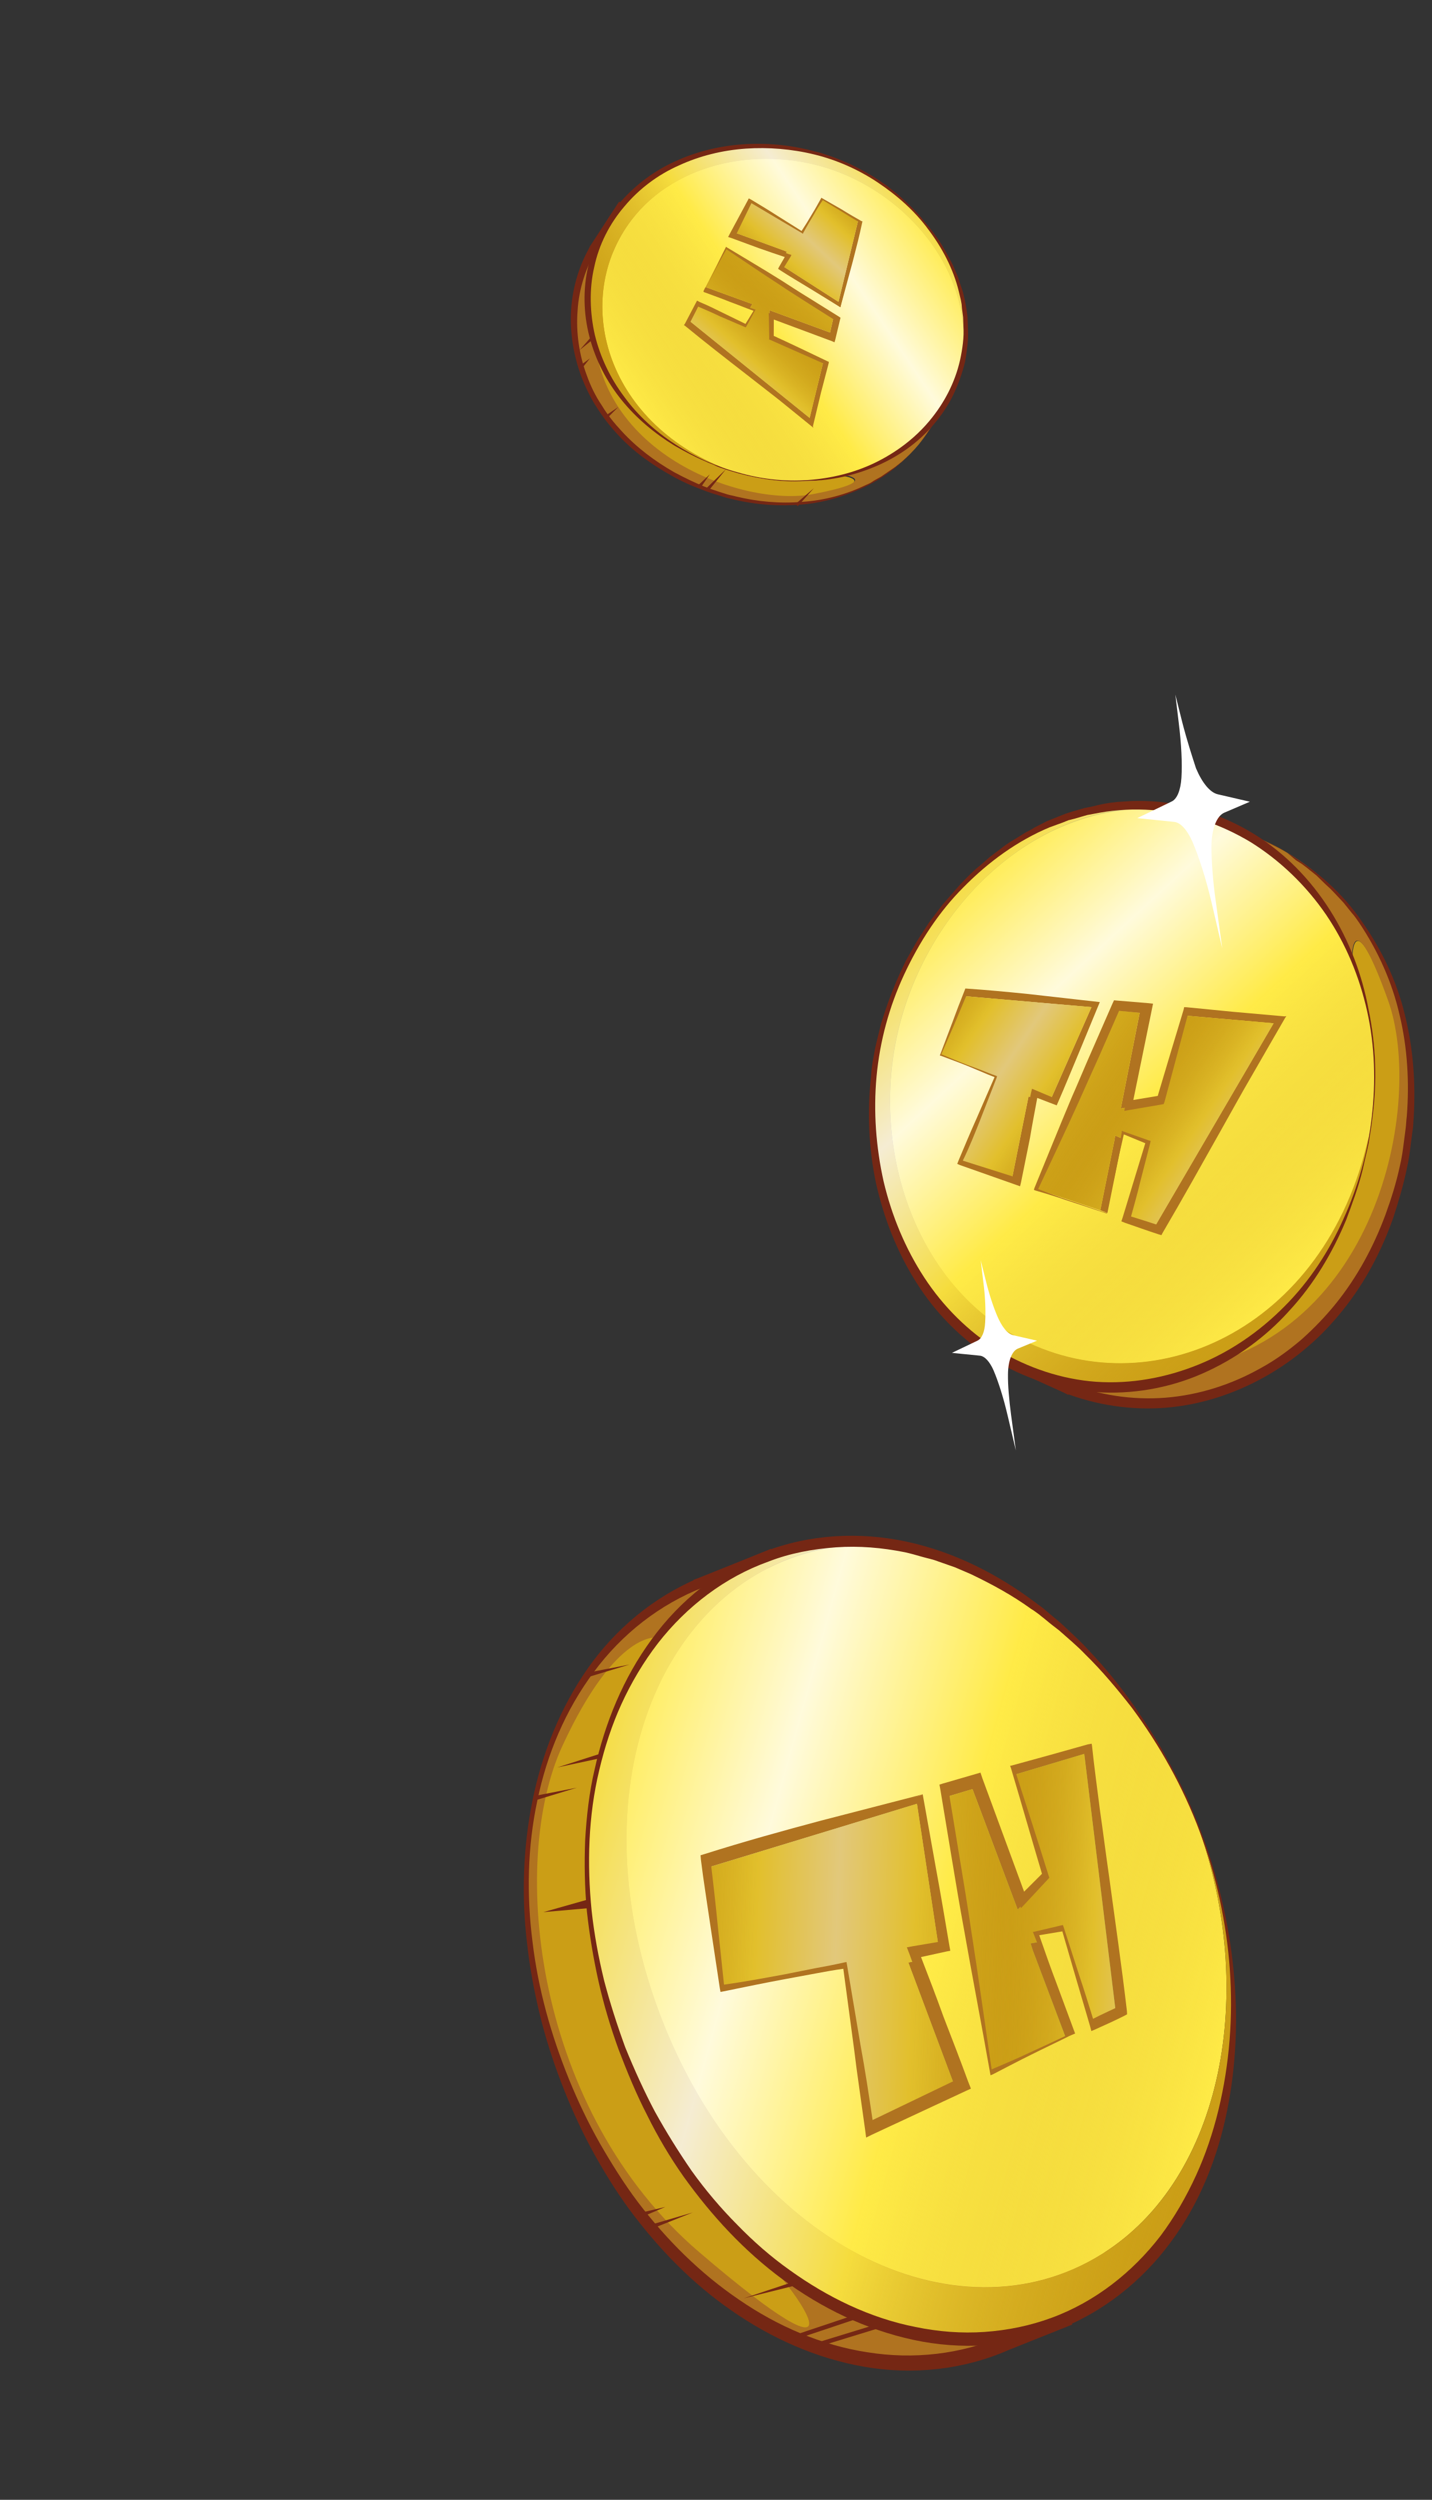 <svg width="330" height="576" viewBox="0 0 330 576" fill="none" xmlns="http://www.w3.org/2000/svg">
<rect x="0" y="0" width="330" height="576" fill="#333333" stroke="none"/>
<path d="M136.694 72.882C135.33 104.558 171.136 117.26 187.226 114.082C203.335 111.002 194.449 109.696 194.449 109.696L191.063 107.881L213.968 62.358C208.494 53.099 199.286 45.649 188.828 41.888C186.974 41.213 184.943 40.674 183.027 40.214L174.947 48.217C174.929 48.118 138.058 41.206 136.694 72.882Z" fill="#CB9E16"/>
<path d="M211.797 102.319C212.956 100.884 213.998 99.37 214.941 97.873L215.021 97.757L218.235 92.586L217.652 92.185C218.877 88.908 219.439 85.347 219.571 81.661C219.73 74.818 217.67 68.081 214.129 62.125L191.223 107.648L194.609 109.463C194.609 109.463 203.495 110.769 187.387 113.849C171.278 116.929 135.49 104.325 136.854 72.649C138.218 40.973 175.089 47.885 175.089 47.885L183.169 39.883C169.466 36.721 154.421 39.503 144.214 48.102L143.067 47.399L138.535 54.237C138.054 54.936 137.591 55.733 137.11 56.432L137.048 56.647C125.87 75.392 134.599 102.253 163.162 112.633C163.591 112.757 163.923 112.899 164.353 113.023C183.943 119.977 201.994 114.199 211.797 102.319Z" fill="#B07320"/>
<path d="M211.797 102.319C212.956 100.884 213.998 99.369 214.825 97.793L218.02 92.524L218.056 92.721L217.474 92.32L217.357 92.24L217.438 92.123C218.972 87.772 219.531 83.092 219.088 78.496C218.645 73.9 217.317 69.468 215.238 65.377C211.082 57.197 204.237 50.428 196.281 45.899C192.312 43.684 188.023 41.934 183.548 40.83C179.072 39.725 174.527 39.345 169.877 39.493C165.343 39.721 160.703 40.477 156.423 42.082C152.125 43.588 148.071 45.863 144.655 48.834L144.217 49.22L143.77 48.998L142.623 48.294L143.606 48.112L137.587 57.361L137.387 56.279L137.97 56.68L137.569 57.263C135.015 61.599 133.393 66.577 133.103 71.614C132.716 76.668 133.465 81.818 135.259 86.571C136.106 88.957 137.249 91.288 138.651 93.368C139.972 95.564 141.552 97.509 143.329 99.418C146.765 103.155 150.898 106.256 155.333 108.792C157.591 110.002 159.83 111.113 162.248 112.09C163.457 112.578 164.647 112.968 165.838 113.358L167.673 113.934C168.318 114.12 168.944 114.207 169.589 114.393C174.592 115.604 179.764 116.072 184.87 115.636C189.994 115.299 195.034 113.96 199.696 111.674C200.268 111.467 200.822 111.161 201.357 110.757L203.018 109.84L204.643 108.726L205.455 108.169L206.267 107.612L207.775 106.418L209.167 105.144L209.863 104.507L210.54 103.771L211.797 102.319ZM211.797 102.319C208.464 106.291 204.413 109.684 199.751 111.969C195.089 114.255 189.986 115.809 184.88 116.244C179.676 116.698 174.425 116.347 169.323 115.154C168.678 114.968 168.052 114.881 167.407 114.695L165.572 114.119C164.283 113.747 163.092 113.357 161.883 112.869C159.484 111.99 157.048 110.915 154.772 109.607C150.239 107.09 145.909 104.026 142.338 100.11C140.561 98.201 138.963 96.157 137.525 93.881C136.106 91.703 134.945 89.273 133.98 86.807C132.15 81.858 131.267 76.529 131.618 71.278C131.969 66.027 133.555 60.852 136.269 56.283L136.549 57.248L135.868 56.865L136.269 56.283L142.288 47.034L142.689 46.452L143.271 46.852L144.418 47.556L143.613 47.603C147.227 44.596 151.478 42.284 155.954 40.643C160.43 39.002 165.07 38.246 169.819 38.08C179.2 37.667 188.777 39.965 196.886 44.77C204.977 49.478 211.858 56.443 215.971 64.937C218.067 69.126 219.333 73.773 219.678 78.387C220.04 83.1 219.384 87.797 217.751 92.167L217.714 91.97L218.297 92.371L218.413 92.451L218.333 92.568L215.021 97.756C214.016 99.468 212.974 100.982 211.797 102.319Z" fill="#752714"/>
<path d="M192.532 39.372C175.949 33.285 155.907 37.093 145.51 50.71C131.771 68.809 139.243 97.123 167.307 108.103C191.607 116.323 213.238 105.713 220.279 88.242C221.344 85.198 221.96 81.931 222.03 78.461C222.418 61.304 209.115 45.459 192.532 39.372Z" fill="#FFEB47"/>
<path d="M145.51 50.71C155.809 37.111 175.869 33.402 192.532 39.372C209.115 45.459 222.417 61.304 222.03 78.461C221.942 81.833 221.325 85.099 220.279 88.242C221.744 84.615 222.546 80.704 222.606 76.625C222.921 59.076 209.152 42.909 192.023 36.619C174.894 30.328 154.011 33.985 142.907 47.632C127.766 66.397 135.485 96.597 166.215 107.695C166.644 107.819 166.976 107.961 167.405 108.085C139.243 97.122 131.753 68.711 145.51 50.71Z" fill="#CB9E16"/>
<path opacity="0.81" d="M167.289 108.005C189.09 115.364 208.798 107.551 217.656 93.303C218.679 91.69 219.587 89.997 220.261 88.144C221.726 84.517 222.528 80.606 222.588 76.527C222.903 58.977 209.134 42.811 192.005 36.52C174.876 30.23 153.993 33.887 142.889 47.533C127.748 66.299 135.467 96.499 166.197 107.597C166.528 107.739 166.958 107.863 167.289 108.005Z" fill="url(#paint0_linear_577:10778)"/>
<path d="M180.673 57.734L169.22 53.546L169.06 53.779L168.758 54.344L180.854 58.717L181.335 58.018L180.673 57.734Z" fill="#B07320"/>
<path d="M197.798 50.805L197.78 50.707L193.23 69.548L180.307 61.259L180.245 61.474L179.925 61.94L193.663 70.79L198.363 51.108L197.798 50.805Z" fill="#B07320"/>
<path d="M172.632 69.797L162.603 66.159L162.443 66.392L162.079 67.172L172.77 71.093L173.393 70.063L172.632 69.797Z" fill="#B07320"/>
<path d="M191.734 77.96L192.821 73.386L192.238 72.986L192.122 72.906L191.283 76.62L177.314 71.474L177.335 75.436L177.382 76.241L177.732 76.481L177.667 72.832L191.734 77.96Z" fill="#B07320"/>
<path d="M190.534 83.572L189.871 83.287L189.755 83.207L186.583 96.302L158.61 73.711L158.467 74.043L158.165 74.607L187.027 98.152L190.534 83.572Z" fill="#B07320"/>
<path d="M181.634 59.082L180.308 61.259L193.23 69.548L197.78 50.707L189.555 45.821L184.891 53.598L172.955 46.246L169.221 53.547L180.673 57.734L181.335 58.019L180.855 58.718L180.971 58.798L181.634 59.082Z" fill="#CB9E16"/>
<path d="M189.755 83.207L177.753 77.698L177.688 76.794L177.732 76.481L177.382 76.241L177.335 75.436L177.314 71.474L191.283 76.62L192.122 72.906L167.227 57.068L162.603 66.16L172.632 69.797L173.393 70.063L172.77 71.094L172.984 71.156L173.746 71.422L171.654 74.961L160.647 69.877L158.61 73.712L186.583 96.302L189.755 83.207Z" fill="#CB9E16"/>
<g opacity="0.66">
<path opacity="0.66" d="M197.78 50.707L189.555 45.821L184.891 53.598L172.955 46.246L169.221 53.547L180.673 57.734L181.335 58.019L180.855 58.718L180.971 58.798L181.634 59.082L180.308 61.259L193.23 69.548L197.78 50.707Z" fill="url(#paint1_linear_577:10778)"/>
<path opacity="0.66" d="M189.755 83.207L177.754 77.698L177.688 76.794L177.732 76.481L177.383 76.241L177.335 75.436L177.315 71.474L191.283 76.62L192.122 72.906L167.228 57.068L162.603 66.16L172.632 69.797L173.393 70.063L172.77 71.094L172.985 71.156L173.746 71.422L171.654 74.961L160.647 69.877L158.61 73.712L186.583 96.302L189.755 83.207Z" fill="url(#paint2_linear_577:10778)"/>
</g>
<path d="M180.847 59.227L179.459 61.619L179.317 61.951L179.666 62.191C181.978 63.696 184.371 65.084 186.665 66.491L193.663 70.79L196.503 60.299C197.334 57.094 198.103 54.105 198.694 51.25L198.756 51.035L198.425 50.893C196.947 50.047 195.468 49.202 193.972 48.258L189.537 45.722L189.304 45.562L189.224 45.679C188.539 46.924 187.854 48.169 187.07 49.433L185.904 51.377C185.503 51.96 185.121 52.641 184.72 53.223L178.967 49.609C177.005 48.344 175.06 47.178 173.116 46.013L172.551 45.71L172.329 46.158L168.015 54.176L167.793 54.624L168.437 54.81C170.622 55.626 172.69 56.362 174.875 57.179C176.944 57.915 178.895 58.571 180.847 59.227ZM178.647 50.075L184.811 53.715L185.044 53.875L185.106 53.66C185.489 52.979 185.871 52.298 186.254 51.617L187.42 49.673C188.105 48.428 188.808 47.281 189.609 46.116L193.731 48.608C195.111 49.471 196.491 50.335 197.853 51.1C197.128 53.777 196.537 56.632 195.884 59.701L193.626 70.593L186.752 65.864C184.655 64.421 182.674 63.059 180.595 61.715L182.162 59.188L182.384 58.74L181.74 58.554C179.653 57.719 177.486 57.001 175.4 56.166C173.43 55.412 171.576 54.738 169.625 54.082L173.163 46.817C174.991 47.903 176.819 48.989 178.647 50.075Z" fill="#B07320"/>
<path d="M187.34 98.196L189.178 90.535L190.964 83.696L191.008 83.383L190.677 83.24C186.547 81.258 182.418 79.276 178.307 77.392L178.323 73.626L191.647 78.587L192.31 78.871L192.495 78.226L193.582 73.653L193.706 73.223L193.24 72.902L186.573 68.745C184.396 67.419 182.2 65.994 180.121 64.65C175.864 61.979 171.644 59.505 167.523 57.013L167.29 56.853L167.228 57.068C166.481 58.528 165.752 60.086 165.023 61.645C164.196 63.221 163.387 64.896 162.578 66.571L162.195 67.252L162.214 67.35L162.312 67.332C164.282 68.087 166.234 68.743 168.105 69.515C169.959 70.19 171.83 70.962 173.684 71.636L171.797 74.629L166.655 72.122C164.864 71.233 163.072 70.344 161.2 69.572L160.636 69.269L160.334 69.834C159.506 71.41 158.679 72.987 157.852 74.564L157.612 74.913L157.961 75.153C162.4 78.808 167.151 82.505 172.019 86.283C174.52 88.261 177.003 90.141 179.505 92.12C182.024 94.196 184.642 96.254 187.162 98.331L187.413 98.59L187.34 98.196ZM179.512 91.61C176.993 89.533 174.688 87.519 172.285 85.522C167.712 81.69 163.354 77.919 158.952 74.462C159.619 73.118 160.304 71.873 160.891 70.646C162.547 71.356 164.204 72.067 165.879 72.876L171.512 75.292L171.844 75.434L172.004 75.201L173.979 71.582L174.139 71.349L173.924 71.287C171.973 70.631 170.021 69.975 168.051 69.22C166.099 68.564 164.245 67.89 162.275 67.136L162.56 66.473C163.467 64.78 164.294 63.203 165.121 61.626C165.868 60.166 166.633 58.804 167.399 57.443C171.342 60.069 175.303 62.795 179.462 65.484C181.559 66.926 183.736 68.253 185.932 69.677L192.151 73.612L191.276 77.13L177.988 72.366L177.129 72.118L177.176 72.923L177.262 77.788L177.236 78.2L177.568 78.342C181.777 80.208 185.986 82.074 190.196 83.94L188.668 90.527L186.972 97.858C184.435 95.683 181.915 93.606 179.512 91.61Z" fill="#B07320"/>
<path d="M170.199 108.891C175.355 110.378 180.759 111.006 186.178 110.614C191.499 110.241 196.853 108.946 201.613 106.642C206.374 104.338 210.756 101.087 214.169 96.998C217.583 92.91 220.064 88.18 221.239 82.98C221.786 80.438 222.198 77.718 222.02 75.106C221.991 74.4 221.981 73.792 221.952 73.085L221.686 71.1L221.603 70.099C221.548 69.804 221.476 69.41 221.421 69.115L220.959 67.167C219.701 62.01 217.182 57.187 213.949 52.904C210.815 48.602 206.69 44.992 202.28 42.044C197.871 39.097 192.882 36.866 187.664 35.594C182.446 34.321 177.078 33.89 171.856 34.245C166.535 34.619 161.279 35.896 156.501 38.101C151.704 40.208 147.322 43.459 143.908 47.548C140.477 51.538 138.013 56.367 136.937 61.549C135.745 66.65 135.94 72.106 137.082 77.183C138.341 82.34 140.663 87.199 143.895 91.483C147.03 95.784 151.057 99.413 155.564 102.342C160.072 105.271 165.06 107.502 170.199 108.891ZM170.235 109.087C168.946 108.715 167.657 108.344 166.35 107.873C165.705 107.688 165.042 107.403 164.478 107.101C163.815 106.817 163.171 106.631 162.606 106.328C160.072 105.271 157.698 103.981 155.422 102.673C150.834 99.861 146.629 96.367 143.2 92.12C139.77 87.872 137.233 82.951 135.84 77.616C134.447 72.28 134.314 66.61 135.568 61.293C136.804 55.878 139.33 50.835 142.922 46.612C146.532 42.487 151.092 39.101 156.086 36.958C161.061 34.716 166.532 33.501 171.969 33.208C177.406 32.914 182.909 33.524 188.163 34.993L189.121 35.223L190.097 35.551L192.049 36.207C193.356 36.677 194.583 37.264 195.792 37.752C198.246 38.925 200.62 40.215 202.834 41.738L204.465 42.861L206.016 44.099C207.083 44.919 208.07 45.855 209.056 46.791C209.541 47.21 210.043 47.727 210.545 48.245L211.936 49.717L213.247 51.305C213.651 51.84 214.153 52.358 214.557 52.893C215.366 53.964 216.174 55.035 216.902 56.222L217.935 57.963L218.871 59.722C219.599 60.91 220.032 62.152 220.563 63.376C220.887 64.028 220.996 64.618 221.222 65.288C221.447 65.958 221.655 66.53 221.88 67.2L222.342 69.148C222.397 69.444 222.47 69.837 222.524 70.132L222.706 71.115L222.971 73.1C223 73.806 223.029 74.513 223.04 75.121C223.098 76.534 223.137 77.849 222.98 79.2C222.823 80.551 222.666 81.902 222.411 83.271C221.784 85.93 220.844 88.544 219.67 90.998C218.497 93.453 216.894 95.783 215.138 97.836C211.546 102.06 206.949 105.249 201.955 107.392C196.962 109.536 191.59 110.732 186.116 110.829C180.796 111.203 175.373 110.476 170.235 109.087Z" fill="#752714"/>
<path d="M139.597 95.735L142.489 93.777L140.001 96.27L139.597 95.735Z" fill="#752714"/>
<path d="M136.834 78.042L133.56 80.682L136.332 77.525L136.834 78.042Z" fill="#752714"/>
<path d="M133.526 84.349L135.945 82.58L134.046 84.965L133.526 84.349Z" fill="#752714"/>
<path d="M183.333 116.123L187.543 112.497L183.835 116.641L183.333 116.123Z" fill="#752714"/>
<path d="M162.652 112.625L167.307 108.103L163.253 113.124L162.652 112.625Z" fill="#752714"/>
<path d="M160.878 111.834L163.563 109.304L161.479 112.333L160.878 111.834Z" fill="#752714"/>
<path d="M262.721 427.478C262.532 427.004 262.324 426.432 262.135 425.959C249.427 393.529 223.8 368.775 196.474 362.336C190.414 360.914 184.322 360.413 178.098 360.852L177.152 358.484L161.607 364.613C127.221 378.292 110.09 425.9 129.501 477.532C149.569 531.075 196.367 555.372 231.838 539.865L245.114 534.665L244.186 532.396C270.679 511.226 277.488 466.646 262.721 427.478Z" fill="#B07320"/>
<path d="M155.038 387.387L151.555 377.353C151.555 377.353 142.113 375.234 129.617 402.256C117.122 429.278 123.23 486.521 161.161 518.966C199.092 551.411 187.324 531.214 171.319 515.054C155.315 498.895 182.204 442.466 182.204 442.466L202.56 396.906L155.038 387.387Z" fill="#CB9E16"/>
<path d="M262.623 427.496C261.793 425.209 260.785 423.056 259.875 420.885C258.965 418.714 257.76 416.598 256.752 414.446C255.547 412.329 254.459 410.293 253.254 408.177L251.376 405.168C250.783 404.16 250.091 403.169 249.399 402.178C243.884 394.35 237.477 387.196 230.151 381.127C222.826 375.057 214.681 370.055 205.905 366.592C203.64 365.892 201.535 364.96 199.19 364.376C198.018 364.084 196.943 363.775 195.771 363.483C194.598 363.191 193.444 362.998 192.289 362.805C187.672 362.031 182.949 361.786 178.236 362.149L177.234 362.232L176.856 361.285L175.91 358.918L177.683 359.708L162.12 365.738L162.849 364.18L163.264 365.323L162.12 365.738C152.06 369.632 143.271 376.545 136.848 385.258C130.326 393.989 126.019 404.243 123.823 414.92C121.529 425.616 121.348 436.734 122.721 447.463C124.014 458.309 126.998 468.944 131.106 479.065C133.151 484.077 135.492 489.034 138.207 493.82C140.904 498.508 143.798 503.159 147.031 507.443C153.613 516.091 161.346 523.813 170.299 529.887C179.154 535.979 189.328 540.403 199.896 542.008C210.482 543.712 221.444 542.499 231.234 538.248L232.735 537.564L233.321 539.083L231.216 538.15L244.492 532.949L243.639 534.938L242.81 532.65L242.413 531.605L243.305 530.931C246.937 528.023 250.103 524.793 252.981 521.109C255.877 517.523 258.289 513.517 260.37 509.37C264.531 501.075 267.232 492.033 268.681 482.816C270.111 473.501 270.19 464.029 269.188 454.757C268.629 450.08 267.872 445.44 266.723 440.873C265.592 436.405 264.264 431.972 262.623 427.496ZM262.918 427.441C264.559 431.918 266.003 436.43 267.153 440.997C268.302 445.564 269.273 450.266 269.833 454.942C271.166 464.357 271.4 473.873 270.301 483.33C269.202 492.788 266.869 502.168 262.682 510.875C258.593 519.563 252.75 527.558 245.129 533.645L245.625 531.926L246.553 534.196L247.121 535.616L245.7 536.184L232.443 541.482L230.924 542.068L230.338 540.549L232.443 541.482C222.099 546.039 210.43 547.281 199.298 545.373C188.165 543.465 177.74 538.782 168.634 532.432C159.429 526.1 151.624 517.984 144.987 509.041C141.718 504.561 138.806 499.811 136.171 494.908C133.536 490.006 131.276 484.932 129.311 479.804C127.346 474.676 125.657 469.395 124.362 464.041C123.068 458.687 122.068 453.279 121.461 447.798C120.15 436.854 120.528 425.699 122.705 414.924C124.882 404.148 129.037 393.617 135.387 384.511C141.738 375.405 150.633 367.964 161.014 363.604L160.285 365.162L159.772 364.037L160.915 363.622L176.442 357.395L177.666 356.864L178.197 358.088L179.143 360.455L177.763 359.592C182.673 359.193 187.611 359.5 192.443 360.335C193.597 360.529 194.868 360.802 196.041 361.094C197.214 361.386 198.404 361.776 199.577 362.067C201.922 362.651 204.242 363.646 206.525 364.444C215.552 368.165 223.689 373.677 230.971 380.06C238.173 386.559 244.42 393.946 249.676 402.025C255.173 409.755 259.42 418.427 262.918 427.441Z" fill="#752714"/>
<path d="M212.556 413.566L162.735 428.472L162.928 430.064L166.481 458.085L194.703 452.867L200.432 490.452L220.734 480.902L222.136 480.236L211.317 451.422L210.713 449.805L216.81 448.678L217.892 448.478L212.556 413.566Z" fill="#428A7A"/>
<path d="M233.829 408.718L241.055 432.398L240.1 433.287L235.66 437.871L225.256 410.201L217.553 412.54L217.789 413.819L228.255 477.578L246.029 469.207L247.253 468.676L239.095 447.1L238.625 445.661L244.704 444.436L251.558 466.66L257.543 463.825L258.373 463.366L250.849 402.317L233.396 407.476L233.829 408.718Z" fill="#428A7A"/>
<path d="M152 463.914C172.014 517.163 220.418 540.248 253.888 519.416C281.797 502.052 289.898 458.962 275.964 420.453C263.257 388.023 237.63 363.269 210.303 356.83C204.513 355.765 198.475 355.559 192.637 356.435C153.406 362.061 131.986 410.665 152 463.914ZM210.713 449.805L211.317 451.422L222.136 480.235L220.832 480.883L200.45 490.55L194.82 452.947L166.518 458.281L162.964 430.26L162.79 428.767L212.61 413.861L217.946 448.773L216.865 448.973L210.713 449.805ZM217.553 412.54L225.274 410.299L235.678 437.969L240.118 433.385L241.054 432.399L233.829 408.718L233.494 407.457L250.947 402.298L258.373 463.366L257.524 463.726L251.54 466.562L244.784 444.319L238.607 445.563L239.175 446.983L247.217 468.48L246.091 468.993L228.317 477.364L217.851 413.604L217.553 412.54Z" fill="#FFEB47"/>
<path d="M253.888 519.416C220.338 540.364 172.014 517.163 152 463.914C131.986 410.665 153.406 362.061 192.619 356.337C198.555 355.443 204.495 355.666 210.285 356.732C203.053 355.018 195.646 354.557 188.216 355.625C145.507 361.691 121.675 414.301 143.312 471.927C164.949 529.554 217.577 553.485 253.696 529.926C283.735 510.338 292.111 463.23 276.532 421.873C276.343 421.4 276.136 420.828 275.946 420.355C289.898 458.962 281.797 502.052 253.888 519.416Z" fill="#CB9E16"/>
<path opacity="0.81" d="M276.063 420.435C263.355 388.004 237.728 363.251 210.402 356.812C203.17 355.098 195.762 354.637 188.333 355.705C145.624 361.771 121.791 414.381 143.428 472.007C165.066 529.634 217.693 553.565 253.812 530.006C283.852 510.418 292.227 463.31 276.649 421.953C276.459 421.48 276.252 420.908 276.063 420.435Z" fill="url(#paint3_linear_577:10778)"/>
<path d="M209.929 453.814L220.162 481.109L220.734 480.901L222.136 480.235L211.39 451.815L209.325 452.197L209.929 453.814Z" fill="#B07320"/>
<path d="M162.928 430.063L162.982 430.358L211.31 415.627L216.318 448.769L216.81 448.678L217.892 448.478L212.556 413.566L162.735 428.472L162.928 430.063Z" fill="#B07320"/>
<path d="M237.983 449.339L245.556 469.397L246.029 469.208L247.253 468.676L239.266 447.475L237.496 447.802L237.983 449.339Z" fill="#B07320"/>
<path d="M225.256 410.201L217.553 412.54L217.789 413.819L217.843 414.114L224.108 412.244L234.53 440.012L238.97 435.428L239.907 434.441L239.681 433.771L235.659 437.871L225.256 410.201Z" fill="#B07320"/>
<path d="M233.396 407.476L233.829 408.718L233.865 408.914L249.861 404.126L257.167 463.996L257.543 463.825L258.373 463.366L250.849 402.317L233.396 407.476Z" fill="#B07320"/>
<path d="M210.714 449.805L216.319 448.769L211.31 415.627L162.983 430.359L166.482 458.084L194.703 452.867L200.432 490.452L220.162 481.109L209.929 453.814L209.325 452.197L211.39 451.815L211.318 451.422L210.714 449.805Z" fill="#CB9E16"/>
<path d="M233.865 408.915L241.054 432.399L240.1 433.287L239.681 433.771L239.907 434.442L238.971 435.428L234.53 440.012L224.108 412.244L217.843 414.114L228.255 477.579L245.556 469.397L237.983 449.34L237.496 447.803L239.266 447.475L239.095 447.1L238.625 445.662L244.704 444.436L251.558 466.66L257.167 463.996L249.861 404.127L233.865 408.915Z" fill="#CB9E16"/>
<g opacity="0.66">
<path opacity="0.66" d="M162.982 430.36L166.481 458.086L194.703 452.868L200.432 490.453L220.162 481.11L209.929 453.816L209.325 452.199L211.39 451.817L211.317 451.424L210.713 449.807L216.318 448.77L211.31 415.629L162.982 430.36Z" fill="url(#paint4_linear_577:10778)"/>
<path opacity="0.66" d="M233.865 408.916L241.054 432.4L240.1 433.289L239.681 433.773L239.907 434.443L238.971 435.43L234.53 440.013L224.108 412.245L217.843 414.115L228.255 477.58L245.556 469.399L237.983 449.341L237.496 447.804L239.266 447.477L239.095 447.102L238.625 445.663L244.704 444.438L251.558 466.662L257.167 463.998L249.861 404.128L233.865 408.916Z" fill="url(#paint5_linear_577:10778)"/>
</g>
<path d="M212.246 450.945L218.208 449.64L218.995 449.494L218.813 448.511C217.802 442.494 216.792 436.478 215.701 430.578L212.636 413.45L189.148 419.521C180.524 421.827 171.524 424.305 162.302 427.23L161.436 427.492L161.519 428.494C162.115 433.366 162.926 438.301 163.638 443.254L165.891 458.194L166.037 458.98L166.627 458.871C171.525 457.864 176.424 456.856 181.144 455.984L188.126 454.693C190.191 454.311 192.256 453.929 194.339 453.646L196.763 471.706C197.533 478.072 198.5 484.402 199.368 490.75L199.597 492.538L200.901 491.89L222.624 481.772L223.749 481.259L223.181 479.839C221.333 474.791 219.386 469.761 217.439 464.731C215.762 460.058 214.004 455.502 212.246 450.945ZM198.336 471.415L195.195 452.776L195.068 452.087L194.576 452.178C192.332 452.695 190.169 453.095 187.809 453.531L180.846 454.92C176.322 455.757 171.701 456.611 166.846 457.305L165.346 443.142C164.903 438.546 164.38 434.066 163.839 429.488C172.623 426.949 180.88 424.304 188.922 421.597L212.359 413.603L214.576 431.091C215.28 436.554 215.967 441.918 216.672 447.381L210.164 448.483L208.984 448.701L209.57 450.22C211.436 455.366 213.285 460.414 215.134 465.462C216.793 470.037 218.569 474.692 220.326 479.248L201.088 488.5C200.248 482.858 199.39 477.119 198.336 471.415Z" fill="#B07320"/>
<path d="M250.678 401.942L242.17 404.329L233.17 406.806L232.777 406.879L232.984 407.451C235.396 415.547 237.71 423.662 240.122 431.758L236.002 435.876L226.399 409.787L225.948 408.446L224.983 408.726L217.262 410.968L216.493 411.211L216.693 412.293L219.343 428.278C220.227 433.606 221.128 439.032 222.128 444.441C224.048 455.374 226.182 466.369 228.138 477.499L228.266 478.187L228.739 477.998C231.802 476.415 234.767 474.85 237.75 473.383C240.635 471.934 243.538 470.584 246.423 469.135L247.647 468.604L247.745 468.586L247.727 468.488C246.311 464.681 244.877 460.777 243.462 456.971C242.083 453.362 240.784 449.636 239.485 445.91L244.813 445.026L247.876 455.545C248.978 459.307 250.063 462.971 251.165 466.733L251.5 467.993L252.348 467.633C254.698 466.589 256.948 465.562 259.181 464.438L259.735 464.132L259.688 463.327C258.467 452.875 256.952 442.477 255.571 432.258C254.84 427.206 254.208 422.137 253.477 417.085C252.863 412.114 252.151 407.161 251.654 402.27L251.563 401.778L250.678 401.942ZM252.359 417.089C252.973 422.06 253.507 427.148 254.041 432.235C255.073 442.214 256.22 452.273 257.405 462.529C255.627 463.366 253.751 464.221 251.894 465.175C250.882 461.904 249.871 458.634 248.743 455.283L245.177 444.247L244.952 443.577L244.46 443.668L238.418 445.09L238.024 445.163L238.214 445.636C239.728 449.424 241.241 453.212 242.675 457.116C244.189 460.904 245.605 464.71 247.002 468.418L245.975 468.913C243.17 470.245 240.267 471.595 237.266 472.964C234.462 474.296 231.54 475.548 228.521 476.818C226.915 465.929 225.425 455.119 223.756 444.445C222.953 439 222.07 433.672 221.186 428.344L218.754 413.539L224.625 411.742L234.676 438.053L235.28 439.67L236.216 438.683L241.477 433.033L241.816 432.665L241.59 431.995C239.079 423.917 236.471 415.857 233.862 407.797L242.315 405.115L250.393 402.605C251.204 407.54 251.782 412.314 252.359 417.089Z" fill="#B07320"/>
<path d="M276.452 421.99C272.638 411.813 267.306 402.223 260.804 393.459C257.473 389.193 253.946 384.964 250.097 381.201C248.204 379.212 246.169 377.555 244.097 375.7C243.03 374.881 241.964 374.061 240.879 373.143L239.328 371.904C238.745 371.503 238.261 371.084 237.696 370.782C233.349 367.62 228.601 365.04 223.692 362.693L220.047 361.13L216.242 359.799C215.033 359.311 213.664 359.056 212.375 358.684C211.086 358.312 209.797 357.94 208.526 357.667C203.246 356.609 197.976 356.16 192.655 356.533C187.335 356.907 182.025 357.888 177.093 359.817C167.077 363.398 158.251 370.114 151.595 378.667C148.316 382.934 145.522 387.62 143.273 392.511C141.025 397.401 139.341 402.593 138.086 407.91C135.56 418.445 135.261 429.483 136.34 440.267C136.928 445.65 137.91 450.96 139.205 456.313C140.58 461.551 142.25 466.733 144.099 471.782C146.144 476.793 148.386 481.769 150.886 486.493C153.485 491.199 156.379 495.85 159.433 500.268C162.586 504.669 166.095 508.799 169.845 512.581C173.613 516.46 177.622 519.99 182.067 523.134C190.744 529.361 200.579 534.153 211.023 536.188C216.205 537.264 221.573 537.695 226.894 537.321C232.214 536.948 237.408 535.886 242.358 534.056C252.355 530.377 260.967 523.598 267.444 515.18C270.625 510.931 273.321 506.263 275.569 501.373C277.818 496.483 279.52 491.388 280.792 486.17C285.926 464.984 284.079 442.342 276.452 421.99ZM276.747 421.935C280.56 432.111 283.15 442.819 284.247 453.701C285.344 464.583 284.947 475.639 282.77 486.415C280.592 497.19 276.438 507.721 269.756 516.685C263.173 525.631 254.044 532.912 243.493 536.897C232.942 540.881 221.361 541.497 210.45 539.141C199.54 536.785 189.374 531.851 180.428 525.268C171.482 518.685 163.971 510.514 157.532 501.535C154.361 497.037 151.547 492.269 149.109 487.33C146.572 482.409 144.527 477.397 142.562 472.269C140.695 467.123 139.105 461.823 137.926 456.55C136.73 451.178 135.828 445.751 135.24 440.369C134.732 434.869 134.635 429.396 134.851 423.966C135.166 418.518 135.776 413.015 137.03 407.699C139.422 396.985 143.614 386.651 150.197 377.705C156.682 368.777 165.712 361.515 176.067 357.566C186.502 353.501 198.083 352.886 208.993 355.241C219.903 357.597 230.007 362.746 238.757 369.366C239.339 369.767 239.823 370.185 240.406 370.586L241.975 371.923C243.06 372.841 244.127 373.661 245.114 374.597C247.087 376.47 249.159 378.324 250.953 380.331C254.74 384.309 258.169 388.556 261.34 393.055C262.876 395.313 264.412 397.572 265.868 399.946C266.596 401.134 267.306 402.223 267.936 403.429L269.923 407.027C270.553 408.233 271.182 409.438 271.812 410.644L273.603 414.279C274.684 416.825 275.764 419.371 276.747 421.935Z" fill="#752714"/>
<path d="M135.823 439.659L125.215 440.595L135.457 437.693L135.823 439.659Z" fill="#752714"/>
<path d="M123.31 413.795L132.929 411.919L123.59 414.76L123.31 413.795Z" fill="#752714"/>
<path d="M135.453 385.414L145.072 383.539L135.635 386.398L135.453 385.414Z" fill="#752714"/>
<path d="M138.481 405.095L128.407 407.259L138.201 404.13L138.481 405.095Z" fill="#752714"/>
<path d="M149.345 512.812L159.667 509.785L149.625 513.777L149.345 512.812Z" fill="#752714"/>
<path d="M147.485 509.901L153.331 508.516L147.864 510.848L147.485 509.901Z" fill="#752714"/>
<path d="M184.001 526.442L171.363 529.588L183.721 525.477L184.001 526.442Z" fill="#752714"/>
<path d="M182.9 538.642L197.841 533.642" stroke="#752714" stroke-miterlimit="10"/>
<path d="M203.401 535.665L187.521 540.533" stroke="#752714" stroke-miterlimit="10"/>
<path d="M269.713 316.151C317.63 310.749 328.4 254.046 319.995 230.584C311.589 207.121 311.665 220.734 311.665 220.734L309.741 226.276L235.889 202.506C223.281 212.973 214.15 228.491 210.908 245.057C210.354 248.109 209.897 251.142 209.656 254.237L223.667 264.562C223.667 264.562 221.796 321.552 269.713 316.151Z" fill="#CB9E16"/>
<path d="M296.602 196.468C294.192 194.981 291.738 193.808 289.105 192.769L288.989 192.689L280.49 189.074L280.063 190.068C274.783 189.01 269.371 188.892 263.81 189.615C253.394 191.032 243.873 195.64 235.772 202.426L309.624 226.196L311.549 220.653C311.549 220.653 311.472 207.04 319.878 230.503C328.284 253.966 317.611 310.651 269.597 316.071C221.68 321.472 223.532 264.384 223.532 264.384L209.656 254.237C208.11 275.574 215.733 297.555 231.112 310.881L230.357 312.851L241.776 317.96C243.003 318.546 244.231 319.133 245.44 319.622L245.771 319.764C276.54 332.177 314.952 312.77 323.87 267.494C323.957 266.868 324.045 266.241 324.132 265.615C329.612 234.195 316.709 208.411 296.602 196.468Z" fill="#B07320"/>
<path d="M296.602 196.467C294.21 195.079 291.658 193.924 289.123 192.867L280.428 189.288L280.705 189.136L280.278 190.13L280.216 190.344L280.001 190.283C273.057 189.024 265.893 189.332 259.083 190.997C252.272 192.663 245.833 195.786 240.183 199.882C228.785 208.09 220.18 219.851 215.263 232.862C212.814 239.416 211.224 246.218 210.691 253.232C210.04 260.166 210.526 267.195 211.897 274.06C213.268 280.925 215.506 287.528 218.869 293.619C222.233 299.709 226.525 305.322 231.735 309.85L232.335 310.349L232.069 311.11L231.315 313.08L230.747 311.66L246.063 318.591L244.544 319.177L244.97 318.183L245.964 318.609C253.101 321.459 260.949 322.652 268.568 322.057C276.285 321.444 283.773 319.043 290.497 315.257C293.917 313.404 297.05 311.096 299.949 308.628C302.831 306.062 305.559 303.218 307.956 300.233C312.831 294.145 316.54 287.256 319.255 279.94C320.604 276.233 321.756 272.563 322.576 268.75C323.036 266.834 323.299 264.955 323.543 262.978L323.919 260.061C324.05 259.121 324.065 258.102 324.197 257.162C324.8 249.424 324.347 241.473 322.554 233.974C320.841 226.359 317.573 219.133 313.215 212.616C312.658 211.804 312.101 210.992 311.464 210.296L309.615 207.994L307.587 205.826L306.582 204.792L305.479 203.775L303.371 201.725L301.103 199.907L299.919 199.007L298.656 198.223L296.602 196.467ZM296.602 196.467C303.349 200.508 309.412 205.794 313.885 212.391C318.439 218.871 321.922 226.159 323.752 233.855C325.68 241.532 326.249 249.562 325.781 257.48C325.668 258.517 325.733 259.421 325.521 260.477L325.145 263.394C324.901 265.371 324.656 267.348 324.197 269.264C323.395 273.175 322.261 276.944 321.029 280.731C318.35 288.243 314.677 295.329 309.642 301.65C307.165 304.752 304.454 307.694 301.376 310.296C298.397 312.881 295.067 315.226 291.567 317.195C284.566 321.133 276.801 323.687 268.789 324.355C260.777 325.023 252.616 323.786 245.166 320.892L246.586 320.325L246.178 321.417L245.166 320.892L229.851 313.961L228.857 313.535L229.283 312.541L230.037 310.571L230.372 311.831C224.911 307.044 220.484 301.252 217.084 294.965C213.685 288.679 211.393 281.781 209.985 274.719C207.189 260.693 208.406 245.824 213.778 232.526C219.051 219.246 227.933 207.333 239.644 199.168C245.509 195.134 252.047 191.993 259.09 190.488C266.017 188.902 273.315 188.773 280.296 190.228L280.02 190.381L280.446 189.387L280.508 189.172L280.723 189.234L289.356 193.027C291.738 193.808 294.192 194.981 296.602 196.467Z" fill="#752714"/>
<path d="M206.43 240.088C201.24 266.471 211.542 295.787 234.368 308.143C264.765 324.591 305.606 306.769 315.634 261.999C322.353 223.537 301.334 193.457 273.4 187.028C268.469 186.211 263.451 186.02 258.4 186.751C232.363 190.039 211.62 213.705 206.43 240.088Z" fill="#FFEB47"/>
<path d="M234.35 308.045C211.523 295.689 201.222 266.373 206.412 239.99C211.602 213.607 232.462 190.021 258.363 186.555C263.531 185.904 268.531 185.997 273.364 186.832C267.519 185.472 261.463 185.168 255.33 186.098C228.856 189.773 207.731 214.119 202.293 241.362C196.855 268.604 207.098 299.253 230.223 312.672C261.905 331.12 305.542 312.476 315.138 263.719C315.226 263.092 315.313 262.466 315.401 261.84C305.588 306.671 264.765 324.591 234.35 308.045Z" fill="#CB9E16"/>
<path opacity="0.81" d="M315.51 261.998C321.497 227.442 305.143 199.644 281.521 189.658C278.868 188.52 276.055 187.614 273.181 186.924C267.333 185.56 261.275 185.253 255.141 186.179C228.664 189.836 207.553 214.162 202.137 241.394C196.722 268.625 206.994 299.271 230.137 312.701C261.844 331.163 305.478 312.551 315.034 263.814C315.336 263.25 315.423 262.624 315.51 261.998Z" fill="url(#paint6_linear_577:10778)"/>
<path d="M236.81 253.692L233.152 271.86L233.581 271.984L234.459 272.33L238.23 253.124L237.021 252.636L236.81 253.692Z" fill="#B07320"/>
<path d="M222.356 229.415L222.275 229.532L251.527 232.065L242.144 253.321L242.475 253.463L243.236 253.729L253.268 231.032L222.621 228.654L222.356 229.415Z" fill="#B07320"/>
<path d="M256.8 262.81L253.565 278.865L254.112 279.069L255.204 279.478L258.651 262.366L256.994 261.655L256.8 262.81Z" fill="#B07320"/>
<path d="M264.581 232.286L257.352 231.69L257.006 232.568L256.944 232.783L262.643 233.356L258.281 255.417L264.101 254.443L265.397 254.305L265.583 253.66L260.157 254.562L264.581 232.286Z" fill="#B07320"/>
<path d="M273.303 232.708L272.993 233.782L272.931 233.997L293.499 235.787L265.921 282.988L266.369 283.21L267.345 283.538L296.027 234.608L273.303 232.708Z" fill="#B07320"/>
<path d="M238.504 251.853L242.131 253.318L251.522 232.057L222.275 229.532L216.841 243.045L229.495 248.231L221.343 267.941L233.152 271.86L236.81 253.692L237.021 252.636L238.23 253.124L238.292 252.909L238.504 251.853Z" fill="#CB9E16"/>
<path d="M272.931 233.996L267.47 253.413L266.174 253.551L265.584 253.66L265.398 254.305L264.101 254.443L258.281 255.417L262.643 233.356L256.944 232.783L238.829 273.962L253.566 278.865L256.801 262.809L256.994 261.655L258.651 262.365L258.694 262.052L258.888 260.898L264.699 263.179L259.636 280.895L265.921 282.987L293.499 235.787L272.931 233.996Z" fill="#CB9E16"/>
<g opacity="0.66">
<path opacity="0.66" d="M222.275 229.533L216.844 243.044L229.5 248.232L221.352 267.939L233.163 271.859L236.817 253.694L237.028 252.638L238.237 253.126L238.299 252.911L238.51 251.856L242.138 253.321L251.525 232.063L222.275 229.533Z" fill="url(#paint7_linear_577:10778)"/>
<path opacity="0.66" d="M272.931 233.996L267.47 253.413L266.174 253.551L265.584 253.66L265.398 254.305L264.101 254.443L258.281 255.417L262.643 233.356L256.944 232.783L238.829 273.962L253.566 278.865L256.801 262.809L256.994 261.655L258.651 262.365L258.694 262.052L258.888 260.898L264.699 263.179L259.636 280.895L265.921 282.987L293.499 235.787L272.931 233.996Z" fill="url(#paint8_linear_577:10778)"/>
</g>
<path d="M239.031 252.983L242.972 254.493L243.518 254.697L243.802 254.035C245.445 250.274 247.05 246.317 248.674 242.458L253.447 230.9L237.035 229.048C232.059 228.542 227.299 228.099 222.87 227.798L222.458 227.772L222.254 228.318C221.278 230.735 220.321 233.251 219.443 235.65L216.713 242.865L216.571 243.196L216.786 243.258C218.756 244.013 220.825 244.75 222.912 245.585L226.111 246.927C227.105 247.354 228.099 247.78 229.192 248.189L225.056 257.697C223.618 260.912 222.278 264.108 220.938 267.304L220.592 268.181L221.255 268.466L234.313 273.073L235.075 273.339L235.304 272.381C235.999 268.999 236.676 265.518 237.371 262.136C237.844 259.202 238.478 256.034 239.031 252.983ZM225.712 258.491L229.64 248.411L229.764 247.982L229.433 247.839C228.241 247.449 227.13 246.942 226.038 246.534L222.759 245.308C220.789 244.553 218.8 243.7 216.928 242.927L219.848 236.185C220.762 233.983 221.756 231.664 222.67 229.462C226.92 229.897 231.349 230.199 236.073 230.446L253.01 231.286L247.512 242.774C245.914 246.222 244.199 249.589 242.68 252.92L238.488 251.151L237.825 250.867L237.596 251.824C236.9 255.207 236.205 258.589 235.51 261.971C234.859 265.04 234.305 268.091 233.654 271.161L221.878 267.436C223.352 264.418 224.532 261.455 225.712 258.491Z" fill="#B07320"/>
<path d="M296.053 234.196L284.163 233.14L273.39 232.081L272.881 232.073L272.775 232.601C270.755 239.28 268.736 245.958 266.796 252.52L261.173 253.458L265.502 232.319L265.714 231.263L264.676 231.15L257.447 230.554L256.722 230.484L256.358 231.264L251.57 242.217C249.988 245.763 248.523 249.39 246.941 252.937C243.975 259.994 241.187 266.916 238.381 273.74L238.257 274.17L238.588 274.312C240.951 274.993 243.431 275.755 245.929 276.615C248.526 277.457 251.122 278.299 253.835 279.222L255.026 279.612L255.124 279.593L255.106 279.495C255.759 276.425 256.295 273.275 257.046 270.187C257.619 267.234 258.308 264.361 258.979 261.389L263.931 263.423L261.397 271.722C260.512 274.631 259.626 277.541 258.74 280.45L258.412 281.426L259.289 281.772C261.787 282.633 264.402 283.573 266.998 284.415L267.643 284.601L267.945 284.037C272.431 276.394 276.861 268.456 281.452 260.285C283.828 256.083 286.105 251.899 288.579 247.679C291.035 243.361 293.589 239.024 296.125 234.589L296.446 234.123L296.053 234.196ZM288.015 247.377C285.541 251.597 283.031 255.62 280.538 259.742C275.857 267.421 271.237 274.886 266.912 282.295C264.745 281.577 262.695 280.94 260.645 280.302C261.37 277.625 262.114 275.047 262.741 272.389L265.049 263.42L265.155 262.892L264.725 262.768L258.851 260.701L258.52 260.559L258.494 260.97C257.958 264.12 257.404 267.172 256.867 270.322C256.313 273.374 255.66 276.443 255.106 279.495L254.031 279.185C251.319 278.263 248.704 277.323 246.108 276.481C243.726 275.701 241.425 274.804 239.24 273.988C242.297 267.423 245.453 260.839 248.554 253.961C250.136 250.414 251.717 246.867 253.379 243.204L257.883 232.914L263.368 233.425L259.352 254.608L259.097 255.978L260.277 255.759L267.572 254.512L268.162 254.403L268.366 253.857C270.17 247.117 271.975 240.376 273.78 233.636L284.086 234.375L295.448 235.325C292.901 239.152 290.427 243.372 288.015 247.377Z" fill="#B07320"/>
<path d="M316.112 257.437C317.054 249.33 316.841 241.031 315.056 233.022C313.27 225.013 310.144 217.455 305.535 210.68C300.945 204.004 295.007 198.288 288.223 194.051C281.36 189.93 273.535 187.207 265.501 186.658C261.484 186.384 257.442 186.521 253.508 187.248C252.525 187.43 251.542 187.612 250.558 187.794L247.663 188.634L246.206 189.005C245.733 189.195 245.259 189.384 244.786 189.573L241.926 190.61C234.467 193.718 227.747 198.622 222.013 204.461C216.261 210.203 211.765 217.237 208.343 224.582C204.921 231.926 202.745 239.956 201.999 248.026C201.254 256.096 201.86 264.323 203.627 272.233C205.493 280.125 208.619 287.683 213.013 294.396C217.407 301.109 223.265 306.942 230.03 311.081C236.894 315.201 244.701 317.826 252.636 318.393C260.67 318.941 268.733 317.45 276.112 314.459C283.59 311.449 290.347 306.743 296 301.019C301.752 295.278 306.266 288.342 309.572 280.917C312.975 273.474 315.17 265.543 316.112 257.437ZM316.309 257.4C316.082 259.476 315.739 261.472 315.396 263.467C315.185 264.523 314.955 265.481 314.725 266.439C314.496 267.397 314.284 268.453 314.055 269.41C313.074 273.456 311.645 277.279 310.216 281.103C307.046 288.706 302.783 295.901 297.103 302.036C291.541 308.251 284.623 313.191 277.004 316.531C269.384 319.872 260.811 321.356 252.464 320.763C244.117 320.171 235.917 317.619 228.784 313.141C221.651 308.664 215.658 302.653 211.192 295.546C206.744 288.538 203.661 280.668 201.857 272.56C200.152 264.435 199.823 256.055 200.747 247.851L200.867 246.303L201.086 244.737L201.641 241.685C202.082 239.672 202.622 237.64 203.081 235.724C204.295 231.839 205.705 227.917 207.447 224.137L208.763 221.352L210.293 218.628C211.28 216.818 212.483 215.071 213.587 213.341C214.13 212.427 214.807 211.692 215.368 210.876L217.248 208.393L219.263 206.088C219.94 205.353 220.6 204.519 221.277 203.784C222.731 202.295 224.086 200.824 225.773 199.495L228.137 197.431L230.635 195.545C232.224 194.235 234.081 193.281 235.804 192.149C236.715 191.574 237.662 191.195 238.474 190.638C239.403 190.161 240.332 189.685 241.26 189.208L244.101 188.072C244.575 187.883 245.048 187.694 245.522 187.505L246.96 187.035L249.954 186.177C250.938 185.995 252.019 185.795 252.984 185.515C255.031 185.035 257.114 184.751 259.136 184.683C261.237 184.498 263.276 184.527 265.432 184.637C269.646 184.875 273.772 185.739 277.657 186.953C281.659 188.247 285.439 189.989 288.996 192.179C296.111 196.558 302.023 202.686 306.472 209.694C310.92 216.702 313.904 224.591 315.394 232.654C317.136 240.976 317.349 249.276 316.309 257.4Z" fill="#752714"/>
<path d="M272.408 166.263L270.851 160.042L271.621 166.408C272.253 171.478 272.463 175.913 272.258 179.205C272.079 182.086 271.245 184.173 269.922 184.722L262.081 188.511L270.58 189.38C272.03 189.519 273.555 191.169 274.771 193.893C276.194 197.19 277.809 202.077 279.195 207.923L281.668 218.55L280.178 207.741C279.484 202.886 279.194 198.567 279.166 195.115C279.207 190.938 280.388 187.974 282.184 187.235L288.026 184.731L280.695 183.035C278.896 182.656 277.065 180.452 275.624 177.058C274.685 174.18 273.503 170.535 272.408 166.263Z" fill="white"/>
<path d="M227.165 295.034L225.997 290.369L226.575 295.143C227.087 299.014 227.177 302.252 227.024 304.721C226.914 306.877 226.283 308.417 225.256 308.912L219.37 311.729L225.794 312.372C226.93 312.467 228.088 313.779 228.961 315.753C230.042 318.299 231.225 321.944 232.221 326.235L234.106 334.225L233.008 326.089C232.532 322.415 232.245 319.213 232.283 316.664C232.309 313.507 233.224 311.304 234.546 310.754L238.986 308.916L233.571 307.68C232.201 307.425 230.873 305.738 229.792 303.192C228.882 301.022 227.98 298.341 227.165 295.034Z" fill="white"/>
<defs>
<linearGradient id="paint0_linear_577:10778" x1="239.425" y1="31.621" x2="86.166" y2="134.699" gradientUnits="userSpaceOnUse">
<stop stop-color="#D2A91D" stop-opacity="0.024"/>
<stop offset="0.169" stop-color="#FFEB47"/>
<stop offset="0.291" stop-color="white"/>
<stop offset="0.411" stop-color="#FFEB47"/>
<stop offset="0.603" stop-color="#D2A91D" stop-opacity="0.024"/>
<stop offset="0.754" stop-color="#FFEB47"/>
<stop offset="0.848" stop-color="white"/>
<stop offset="0.93" stop-color="#FFEB47"/>
<stop offset="1" stop-color="#D2A91D" stop-opacity="0.024"/>
</linearGradient>
<linearGradient id="paint1_linear_577:10778" x1="197.02" y1="42.95" x2="158.949" y2="83.804" gradientUnits="userSpaceOnUse">
<stop stop-color="#D2A91D" stop-opacity="0.024"/>
<stop offset="0.169" stop-color="#FFEB47"/>
<stop offset="0.291" stop-color="white"/>
<stop offset="0.411" stop-color="#FFEB47"/>
<stop offset="0.603" stop-color="#D2A91D" stop-opacity="0.024"/>
<stop offset="0.754" stop-color="#FFEB47"/>
<stop offset="0.848" stop-color="white"/>
<stop offset="0.93" stop-color="#FFEB47"/>
<stop offset="1" stop-color="#D2A91D" stop-opacity="0.024"/>
</linearGradient>
<linearGradient id="paint2_linear_577:10778" x1="211.049" y1="40.08" x2="159.518" y2="95.379" gradientUnits="userSpaceOnUse">
<stop stop-color="#D2A91D" stop-opacity="0.024"/>
<stop offset="0.169" stop-color="#FFEB47"/>
<stop offset="0.291" stop-color="white"/>
<stop offset="0.411" stop-color="#FFEB47"/>
<stop offset="0.603" stop-color="#D2A91D" stop-opacity="0.024"/>
<stop offset="0.754" stop-color="#FFEB47"/>
<stop offset="0.848" stop-color="white"/>
<stop offset="0.93" stop-color="#FFEB47"/>
<stop offset="1" stop-color="#D2A91D" stop-opacity="0.024"/>
</linearGradient>
<linearGradient id="paint3_linear_577:10778" x1="70.099" y1="408.372" x2="423.664" y2="506.332" gradientUnits="userSpaceOnUse">
<stop stop-color="#D2A91D" stop-opacity="0.024"/>
<stop offset="0.169" stop-color="#FFEB47"/>
<stop offset="0.291" stop-color="white"/>
<stop offset="0.411" stop-color="#FFEB47"/>
<stop offset="0.603" stop-color="#D2A91D" stop-opacity="0.024"/>
<stop offset="0.754" stop-color="#FFEB47"/>
<stop offset="0.848" stop-color="white"/>
<stop offset="0.93" stop-color="#FFEB47"/>
<stop offset="1" stop-color="#D2A91D" stop-opacity="0.024"/>
</linearGradient>
<linearGradient id="paint4_linear_577:10778" x1="147.749" y1="450.646" x2="301.319" y2="457.054" gradientUnits="userSpaceOnUse">
<stop stop-color="#D2A91D" stop-opacity="0.024"/>
<stop offset="0.169" stop-color="#FFEB47"/>
<stop offset="0.291" stop-color="white"/>
<stop offset="0.411" stop-color="#FFEB47"/>
<stop offset="0.603" stop-color="#D2A91D" stop-opacity="0.024"/>
<stop offset="0.754" stop-color="#FFEB47"/>
<stop offset="0.848" stop-color="white"/>
<stop offset="0.93" stop-color="#FFEB47"/>
<stop offset="1" stop-color="#D2A91D" stop-opacity="0.024"/>
</linearGradient>
<linearGradient id="paint5_linear_577:10778" x1="151.769" y1="437.234" x2="284.876" y2="442.789" gradientUnits="userSpaceOnUse">
<stop stop-color="#D2A91D" stop-opacity="0.024"/>
<stop offset="0.169" stop-color="#FFEB47"/>
<stop offset="0.291" stop-color="white"/>
<stop offset="0.411" stop-color="#FFEB47"/>
<stop offset="0.603" stop-color="#D2A91D" stop-opacity="0.024"/>
<stop offset="0.754" stop-color="#FFEB47"/>
<stop offset="0.848" stop-color="white"/>
<stop offset="0.93" stop-color="#FFEB47"/>
<stop offset="1" stop-color="#D2A91D" stop-opacity="0.024"/>
</linearGradient>
<linearGradient id="paint6_linear_577:10778" x1="183.718" y1="171.425" x2="374.48" y2="378.048" gradientUnits="userSpaceOnUse">
<stop stop-color="#D2A91D" stop-opacity="0.024"/>
<stop offset="0.169" stop-color="#FFEB47"/>
<stop offset="0.291" stop-color="white"/>
<stop offset="0.411" stop-color="#FFEB47"/>
<stop offset="0.603" stop-color="#D2A91D" stop-opacity="0.024"/>
<stop offset="0.754" stop-color="#FFEB47"/>
<stop offset="0.848" stop-color="white"/>
<stop offset="0.93" stop-color="#FFEB47"/>
<stop offset="1" stop-color="#D2A91D" stop-opacity="0.024"/>
</linearGradient>
<linearGradient id="paint7_linear_577:10778" x1="210.651" y1="232.542" x2="280.96" y2="280.278" gradientUnits="userSpaceOnUse">
<stop stop-color="#D2A91D" stop-opacity="0.024"/>
<stop offset="0.169" stop-color="#FFEB47"/>
<stop offset="0.291" stop-color="white"/>
<stop offset="0.411" stop-color="#FFEB47"/>
<stop offset="0.603" stop-color="#D2A91D" stop-opacity="0.024"/>
<stop offset="0.754" stop-color="#FFEB47"/>
<stop offset="0.848" stop-color="white"/>
<stop offset="0.93" stop-color="#FFEB47"/>
<stop offset="1" stop-color="#D2A91D" stop-opacity="0.024"/>
</linearGradient>
<linearGradient id="paint8_linear_577:10778" x1="203.069" y1="212.117" x2="298.214" y2="276.721" gradientUnits="userSpaceOnUse">
<stop stop-color="#D2A91D" stop-opacity="0.024"/>
<stop offset="0.169" stop-color="#FFEB47"/>
<stop offset="0.291" stop-color="white"/>
<stop offset="0.411" stop-color="#FFEB47"/>
<stop offset="0.603" stop-color="#D2A91D" stop-opacity="0.024"/>
<stop offset="0.754" stop-color="#FFEB47"/>
<stop offset="0.848" stop-color="white"/>
<stop offset="0.93" stop-color="#FFEB47"/>
<stop offset="1" stop-color="#D2A91D" stop-opacity="0.024"/>
</linearGradient>
</defs>
</svg>
